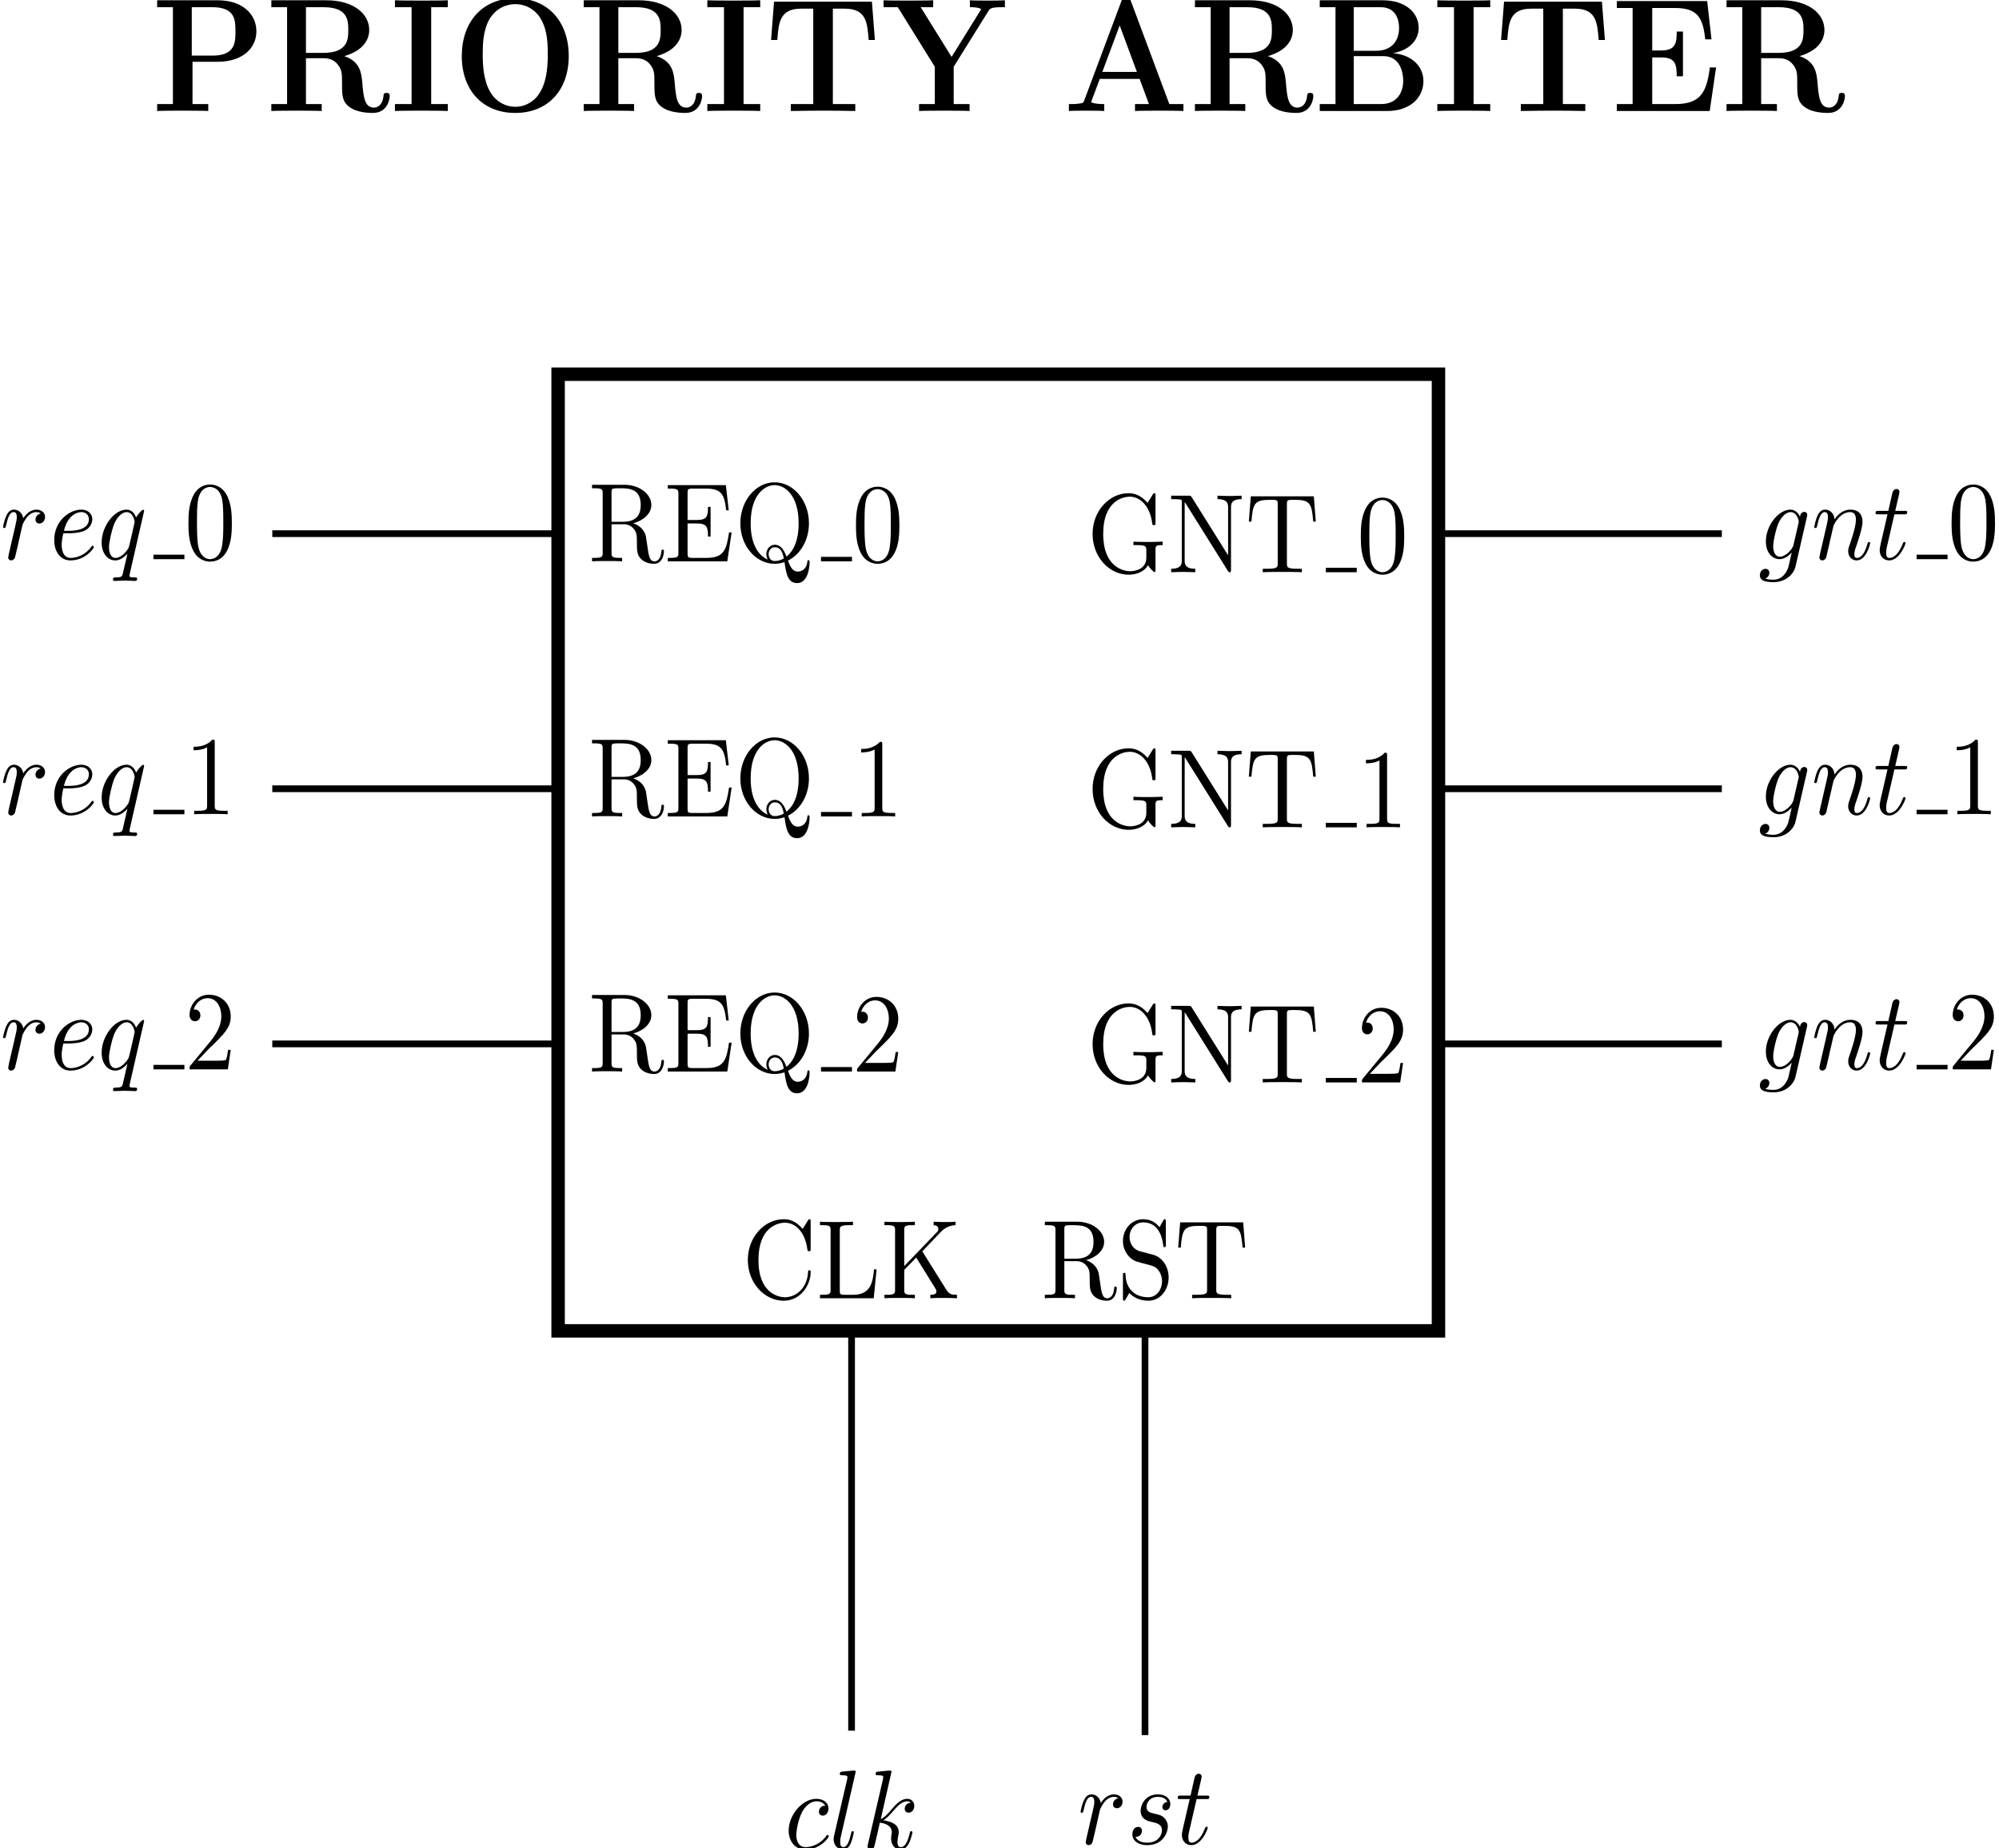<?xml version='1.0' encoding='UTF-8'?>
<!-- This file was generated by dvisvgm 3.0.3 -->
<svg version='1.1' xmlns='http://www.w3.org/2000/svg' xmlns:xlink='http://www.w3.org/1999/xlink' width='265.259pt' height='245.216pt' viewBox='-62.879 -67.045 265.259 245.216'>
<defs>
<path id='g0-65' d='M6.571-9.712C6.47-9.971 6.441-10.042 6.097-10.042C5.738-10.042 5.71-9.971 5.609-9.712L2.052-.961C1.951-.732 1.951-.703 1.549-.66C1.191-.617 1.133-.617 .818-.617H.56V0C.933-.029 1.793-.029 2.209-.029C2.597-.029 3.644-.029 3.974 0V-.617C3.658-.617 3.113-.617 2.711-.775C2.754-.904 2.754-.933 2.783-.99L3.544-2.855H7.388L8.292-.617H6.944V0C7.403-.029 8.794-.029 9.339-.029C9.798-.029 11.262-.029 11.62 0V-.617H10.258L6.571-9.712ZM5.466-7.603L7.13-3.472H3.787L5.466-7.603Z'/>
<path id='g0-66' d='M.56-9.841V-9.225H2.08V-.617H.56V0H7.044C9.411 0 10.573-1.277 10.573-2.654C10.573-4.017 9.382-5.007 7.647-5.136C9.712-5.523 10.114-6.7 10.114-7.374C10.114-8.694 8.909-9.841 6.614-9.841H.56ZM3.845-5.351V-9.225H6.441C7.919-9.225 8.22-8.106 8.22-7.388C8.22-6.384 7.661-5.351 5.982-5.351H3.845ZM3.845-.617V-4.878H6.7C8.378-4.878 8.622-3.328 8.622-2.683C8.622-1.779 8.134-.617 6.484-.617H3.845Z'/>
<path id='g0-69' d='M10.128-3.873H9.526C9.225-1.736 8.694-.617 6.198-.617H3.96V-4.763H4.806C6.183-4.763 6.327-4.175 6.327-3.084H6.929V-7.058H6.327C6.327-5.982 6.183-5.38 4.806-5.38H3.96V-9.153H6.198C8.393-9.153 8.866-8.22 9.081-6.37H9.684L9.268-9.77H.545V-9.153H2.066V-.617H.545V0H9.512L10.128-3.873Z'/>
<path id='g0-73' d='M3.945-9.225H5.552V-9.841C5.036-9.813 3.601-9.813 2.998-9.813S.961-9.813 .445-9.841V-9.225H2.052V-.617H.445V0C.961-.029 2.396-.029 2.998-.029S5.036-.029 5.552 0V-.617H3.945V-9.225Z'/>
<path id='g0-79' d='M11.219-4.878C11.219-7.919 9.239-10.014 6.054-10.014C2.855-10.014 .889-7.905 .889-4.878S2.898 .172 6.054 .172S11.219-1.851 11.219-4.878ZM6.054-.373C5.122-.373 4.218-.818 3.673-1.635C2.984-2.683 2.912-4.031 2.912-5.079C2.912-5.954 2.955-7.159 3.544-8.134C4.175-9.139 5.208-9.497 6.054-9.497C7.216-9.497 8.077-8.88 8.493-8.235C9.024-7.403 9.196-6.513 9.196-5.079C9.196-3.658 9.038-2.468 8.321-1.478C7.962-.99 7.173-.373 6.054-.373Z'/>
<path id='g0-80' d='M3.96-4.376H6.398C8.794-4.376 10.128-5.595 10.128-7.073C10.128-8.622 8.766-9.841 6.398-9.841H.545V-9.225H2.066V-.617H.545V0C.961-.029 2.496-.029 3.013-.029S5.064-.029 5.48 0V-.617H3.96V-4.376ZM5.882-9.225C8.106-9.225 8.106-8.048 8.106-7.073C8.106-6.126 8.106-4.921 5.882-4.921H3.888V-9.225H5.882Z'/>
<path id='g0-82' d='M7.589-4.878C9.526-5.394 9.999-6.427 9.999-7.202C9.999-8.636 8.493-9.841 5.839-9.841H.545V-9.225H2.066V-.617H.545V0C.961-.029 2.453-.029 2.97-.029S4.992-.029 5.409 0V-.617H3.888V-4.691H5.595C6.169-4.691 6.628-4.519 6.944-4.146C7.374-3.658 7.374-3.343 7.374-2.381S7.374-.832 8.106-.344C8.852 .158 10.028 .172 10.344 .172C11.807 .172 11.979-1.119 11.979-1.32C11.979-1.564 11.864-1.607 11.678-1.607C11.405-1.607 11.391-1.506 11.377-1.32C11.305-.603 10.86-.301 10.458-.301C9.54-.301 9.44-1.262 9.325-2.582C9.239-3.343 9.139-4.404 7.589-4.878ZM5.566-5.165H3.888V-9.225H5.595C7.933-9.225 7.976-8.048 7.976-7.202C7.976-6.413 7.962-5.165 5.566-5.165Z'/>
<path id='g0-84' d='M10.329-9.712H.875L.588-6.312H1.191C1.32-7.876 1.435-9.095 3.5-9.095H4.663V-.617H2.496V0C3.644-.029 5.122-.029 5.609-.029C6.484-.029 7.575-.029 8.722 0V-.617H6.556V-9.095H7.704C9.77-9.095 9.885-7.89 10.014-6.312H10.616L10.329-9.712Z'/>
<path id='g0-89' d='M10.372-8.909C10.501-9.095 10.587-9.225 11.678-9.225H11.95V-9.841C11.549-9.813 10.76-9.813 10.329-9.813C9.928-9.813 8.895-9.813 8.565-9.841V-9.225C8.923-9.225 9.296-9.225 9.655-9.067L9.555-8.895L6.8-4.806L3.816-9.225H5.021V-9.841C4.562-9.813 3.099-9.813 2.554-9.813C2.066-9.813 .617-9.813 .23-9.841V-9.225H1.607L5.179-3.931V-.617H3.658V0C4.074-.029 5.581-.029 6.097-.029C6.642-.029 8.077-.029 8.536 0V-.617H7.001V-3.931L10.372-8.909Z'/>
<path id='g2-48' d='M4.583-3.188C4.583-3.985 4.533-4.782 4.184-5.519C3.726-6.476 2.909-6.635 2.491-6.635C1.893-6.635 1.166-6.376 .757-5.45C.438-4.762 .389-3.985 .389-3.188C.389-2.441 .428-1.544 .837-.787C1.265 .02 1.993 .219 2.481 .219C3.019 .219 3.776 .01 4.214-.936C4.533-1.624 4.583-2.401 4.583-3.188ZM2.481 0C2.092 0 1.504-.249 1.325-1.205C1.215-1.803 1.215-2.72 1.215-3.308C1.215-3.945 1.215-4.603 1.295-5.141C1.484-6.326 2.232-6.416 2.481-6.416C2.809-6.416 3.467-6.237 3.656-5.25C3.756-4.692 3.756-3.935 3.756-3.308C3.756-2.56 3.756-1.883 3.646-1.245C3.497-.299 2.929 0 2.481 0Z'/>
<path id='g2-49' d='M2.929-6.376C2.929-6.615 2.929-6.635 2.7-6.635C2.082-5.998 1.205-5.998 .887-5.998V-5.689C1.086-5.689 1.674-5.689 2.192-5.948V-.787C2.192-.428 2.162-.309 1.265-.309H.946V0C1.295-.03 2.162-.03 2.56-.03S3.826-.03 4.174 0V-.309H3.856C2.959-.309 2.929-.418 2.929-.787V-6.376Z'/>
<path id='g2-50' d='M1.265-.767L2.321-1.793C3.875-3.168 4.473-3.706 4.473-4.702C4.473-5.838 3.577-6.635 2.361-6.635C1.235-6.635 .498-5.719 .498-4.832C.498-4.274 .996-4.274 1.026-4.274C1.196-4.274 1.544-4.394 1.544-4.802C1.544-5.061 1.365-5.32 1.016-5.32C.936-5.32 .917-5.32 .887-5.31C1.116-5.958 1.654-6.326 2.232-6.326C3.138-6.326 3.567-5.519 3.567-4.702C3.567-3.905 3.068-3.118 2.521-2.501L.608-.369C.498-.259 .498-.239 .498 0H4.194L4.473-1.733H4.224C4.174-1.435 4.105-.996 4.005-.847C3.935-.767 3.278-.767 3.059-.767H1.265Z'/>
<path id='g2-67' d='M.558-3.407C.558-1.345 2.172 .219 4.025 .219C5.649 .219 6.625-1.166 6.625-2.321C6.625-2.421 6.625-2.491 6.496-2.491C6.386-2.491 6.386-2.431 6.376-2.331C6.296-.907 5.23-.09 4.144-.09C3.537-.09 1.584-.428 1.584-3.397C1.584-6.376 3.527-6.715 4.134-6.715C5.22-6.715 6.107-5.808 6.306-4.354C6.326-4.214 6.326-4.184 6.466-4.184C6.625-4.184 6.625-4.214 6.625-4.423V-6.785C6.625-6.954 6.625-7.024 6.516-7.024C6.476-7.024 6.436-7.024 6.356-6.904L5.858-6.167C5.489-6.526 4.981-7.024 4.025-7.024C2.162-7.024 .558-5.44 .558-3.407Z'/>
<path id='g2-69' d='M1.355-.777C1.355-.418 1.335-.309 .568-.309H.329V0H6.077L6.496-2.57H6.247C5.998-1.036 5.768-.309 4.055-.309H2.73C2.262-.309 2.242-.379 2.242-.707V-3.367H3.138C4.105-3.367 4.214-3.049 4.214-2.202H4.463V-4.842H4.214C4.214-3.985 4.105-3.676 3.138-3.676H2.242V-6.067C2.242-6.396 2.262-6.466 2.73-6.466H4.015C5.539-6.466 5.808-5.918 5.968-4.533H6.217L5.938-6.775H.329V-6.466H.568C1.335-6.466 1.355-6.356 1.355-5.998V-.777Z'/>
<path id='g2-71' d='M5.908-.628C6.037-.408 6.436-.01 6.545-.01C6.635-.01 6.635-.09 6.635-.239V-1.973C6.635-2.361 6.675-2.411 7.323-2.411V-2.72C6.954-2.71 6.406-2.69 6.107-2.69C5.709-2.69 4.862-2.69 4.503-2.72V-2.411H4.822C5.719-2.411 5.748-2.301 5.748-1.933V-1.295C5.748-.179 4.483-.09 4.204-.09C3.557-.09 1.584-.438 1.584-3.407C1.584-6.386 3.547-6.715 4.144-6.715C5.21-6.715 6.117-5.818 6.316-4.354C6.336-4.214 6.336-4.184 6.476-4.184C6.635-4.184 6.635-4.214 6.635-4.423V-6.785C6.635-6.954 6.635-7.024 6.526-7.024C6.486-7.024 6.446-7.024 6.366-6.904L5.868-6.167C5.549-6.486 5.011-7.024 4.025-7.024C2.172-7.024 .558-5.45 .558-3.407S2.152 .219 4.045 .219C4.772 .219 5.569-.04 5.908-.628Z'/>
<path id='g2-75' d='M3.985-4.174L5.778-5.898C5.858-5.978 6.386-6.486 7.193-6.496V-6.804C6.934-6.775 6.615-6.775 6.346-6.775C5.988-6.775 5.42-6.775 5.081-6.804V-6.496C5.479-6.486 5.539-6.257 5.539-6.167C5.539-6.007 5.44-5.908 5.36-5.838L2.242-2.859V-6.027C2.242-6.386 2.262-6.496 3.029-6.496H3.268V-6.804C2.919-6.775 2.182-6.775 1.803-6.775S.677-6.775 .329-6.804V-6.496H.568C1.335-6.496 1.355-6.386 1.355-6.027V-.777C1.355-.418 1.335-.309 .568-.309H.329V0C.677-.03 1.415-.03 1.793-.03S2.919-.03 3.268 0V-.309H3.029C2.262-.309 2.242-.418 2.242-.777V-2.521L3.397-3.616L5.2-.946C5.26-.857 5.35-.727 5.35-.608C5.35-.309 4.961-.309 4.762-.309V0C5.111-.03 5.808-.03 6.187-.03C6.535-.03 6.914-.02 7.333 0V-.309C6.795-.309 6.585-.349 6.286-.787L3.985-4.174Z'/>
<path id='g2-76' d='M5.798-2.57H5.549C5.44-1.554 5.3-.309 3.547-.309H2.73C2.262-.309 2.242-.379 2.242-.707V-6.017C2.242-6.356 2.242-6.496 3.188-6.496H3.517V-6.804C3.158-6.775 2.252-6.775 1.843-6.775C1.455-6.775 .677-6.775 .329-6.804V-6.496H.568C1.335-6.496 1.355-6.386 1.355-6.027V-.777C1.355-.418 1.335-.309 .568-.309H.329V0H5.519L5.798-2.57Z'/>
<path id='g2-78' d='M2.311-6.675C2.222-6.795 2.212-6.804 2.022-6.804H.329V-6.496H.618C.767-6.496 .966-6.486 1.116-6.476C1.345-6.446 1.355-6.436 1.355-6.247V-1.046C1.355-.777 1.355-.309 .329-.309V0C.677-.01 1.166-.03 1.494-.03S2.311-.01 2.66 0V-.309C1.634-.309 1.634-.777 1.634-1.046V-6.227C1.684-6.177 1.694-6.167 1.733-6.107L5.798-.13C5.888-.01 5.898 0 5.968 0C6.107 0 6.107-.07 6.107-.259V-5.758C6.107-6.027 6.107-6.496 7.133-6.496V-6.804C6.785-6.795 6.296-6.775 5.968-6.775S5.151-6.795 4.802-6.804V-6.496C5.828-6.496 5.828-6.027 5.828-5.758V-1.504L2.311-6.675Z'/>
<path id='g2-81' d='M3.208-.159C2.67-.359 1.554-1.086 1.554-3.377C1.554-5.968 2.949-6.775 3.866-6.775C4.832-6.775 6.187-5.918 6.187-3.377C6.187-2.6 6.067-1.196 5.011-.418C4.792-.976 4.473-1.474 3.885-1.474C3.377-1.474 3.068-1.046 3.068-.638C3.068-.369 3.198-.179 3.208-.159ZM4.752-.259C4.413-.07 4.095-.03 3.875-.03C3.367-.03 3.288-.488 3.288-.638C3.288-.927 3.497-1.255 3.885-1.255C4.423-1.255 4.643-.837 4.752-.259ZM5.161-.07C6.336-.598 7.183-1.873 7.183-3.377C7.183-5.41 5.679-7.024 3.866-7.024C2.082-7.024 .558-5.43 .558-3.377C.558-1.365 2.062 .219 3.875 .219C4.184 .219 4.533 .159 4.822 .07C4.971 1.016 5.111 1.933 6.037 1.933C7.054 1.933 7.243 .608 7.243 .1C7.243 0 7.243-.11 7.133-.11C7.044-.11 7.034-.03 7.024 .07C6.964 .608 6.545 .907 6.117 .907C5.649 .907 5.4 .568 5.161-.07Z'/>
<path id='g2-82' d='M2.232-3.517V-6.097C2.232-6.326 2.232-6.446 2.451-6.476C2.55-6.496 2.839-6.496 3.039-6.496C3.935-6.496 5.051-6.456 5.051-5.011C5.051-4.324 4.812-3.517 3.337-3.517H2.232ZM4.334-3.387C5.3-3.626 6.077-4.234 6.077-5.011C6.077-5.968 4.941-6.804 3.477-6.804H.349V-6.496H.588C1.355-6.496 1.375-6.386 1.375-6.027V-.777C1.375-.418 1.355-.309 .588-.309H.349V0C.707-.03 1.415-.03 1.803-.03S2.899-.03 3.258 0V-.309H3.019C2.252-.309 2.232-.418 2.232-.777V-3.298H3.377C3.537-3.298 3.955-3.298 4.304-2.959C4.682-2.6 4.682-2.291 4.682-1.624C4.682-.976 4.682-.578 5.091-.199C5.499 .159 6.047 .219 6.346 .219C7.123 .219 7.293-.598 7.293-.877C7.293-.936 7.293-1.046 7.163-1.046C7.054-1.046 7.054-.956 7.044-.887C6.984-.179 6.635 0 6.386 0C5.898 0 5.818-.508 5.679-1.435L5.549-2.232C5.37-2.869 4.882-3.198 4.334-3.387Z'/>
<path id='g2-83' d='M3.477-3.866L2.202-4.174C1.584-4.324 1.196-4.862 1.196-5.44C1.196-6.137 1.733-6.745 2.511-6.745C4.174-6.745 4.394-5.111 4.453-4.663C4.463-4.603 4.463-4.543 4.573-4.543C4.702-4.543 4.702-4.593 4.702-4.782V-6.785C4.702-6.954 4.702-7.024 4.593-7.024C4.523-7.024 4.513-7.014 4.443-6.894L4.095-6.326C3.796-6.615 3.387-7.024 2.501-7.024C1.395-7.024 .558-6.147 .558-5.091C.558-4.264 1.086-3.537 1.863-3.268C1.973-3.228 2.481-3.108 3.178-2.939C3.447-2.869 3.746-2.8 4.025-2.431C4.234-2.172 4.334-1.843 4.334-1.514C4.334-.807 3.836-.09 2.999-.09C2.71-.09 1.953-.139 1.425-.628C.847-1.166 .817-1.803 .807-2.162C.797-2.262 .717-2.262 .687-2.262C.558-2.262 .558-2.192 .558-2.012V-.02C.558 .149 .558 .219 .667 .219C.737 .219 .747 .199 .817 .09C.817 .08 .847 .05 1.176-.478C1.484-.139 2.122 .219 3.009 .219C4.174 .219 4.971-.757 4.971-1.853C4.971-2.849 4.314-3.666 3.477-3.866Z'/>
<path id='g2-84' d='M6.635-6.745H.548L.359-4.503H.608C.747-6.107 .897-6.436 2.401-6.436C2.58-6.436 2.839-6.436 2.939-6.416C3.148-6.376 3.148-6.267 3.148-6.037V-.787C3.148-.448 3.148-.309 2.102-.309H1.704V0C2.112-.03 3.128-.03 3.587-.03S5.071-.03 5.479 0V-.309H5.081C4.035-.309 4.035-.448 4.035-.787V-6.037C4.035-6.237 4.035-6.376 4.214-6.416C4.324-6.436 4.593-6.436 4.782-6.436C6.286-6.436 6.436-6.107 6.575-4.503H6.824L6.635-6.745Z'/>
<path id='g1-99' d='M3.945-3.786C3.786-3.786 3.646-3.786 3.507-3.646C3.347-3.497 3.328-3.328 3.328-3.258C3.328-3.019 3.507-2.909 3.696-2.909C3.985-2.909 4.254-3.148 4.254-3.547C4.254-4.035 3.786-4.403 3.078-4.403C1.733-4.403 .408-2.979 .408-1.574C.408-.677 .986 .11 2.022 .11C3.447 .11 4.284-.946 4.284-1.066C4.284-1.126 4.224-1.196 4.164-1.196C4.115-1.196 4.095-1.176 4.035-1.096C3.248-.11 2.162-.11 2.042-.11C1.415-.11 1.146-.598 1.146-1.196C1.146-1.604 1.345-2.57 1.684-3.188C1.993-3.756 2.54-4.184 3.088-4.184C3.427-4.184 3.806-4.055 3.945-3.786Z'/>
<path id='g1-101' d='M1.863-2.301C2.152-2.301 2.889-2.321 3.387-2.531C4.085-2.829 4.134-3.417 4.134-3.557C4.134-3.995 3.756-4.403 3.068-4.403C1.963-4.403 .458-3.437 .458-1.694C.458-.677 1.046 .11 2.022 .11C3.447 .11 4.284-.946 4.284-1.066C4.284-1.126 4.224-1.196 4.164-1.196C4.115-1.196 4.095-1.176 4.035-1.096C3.248-.11 2.162-.11 2.042-.11C1.265-.11 1.176-.946 1.176-1.265C1.176-1.385 1.186-1.694 1.335-2.301H1.863ZM1.395-2.521C1.783-4.035 2.809-4.184 3.068-4.184C3.537-4.184 3.806-3.895 3.806-3.557C3.806-2.521 2.212-2.521 1.803-2.521H1.395Z'/>
<path id='g1-103' d='M4.692-3.756C4.702-3.816 4.722-3.866 4.722-3.935C4.722-4.105 4.603-4.204 4.433-4.204C4.334-4.204 4.065-4.134 4.025-3.776C3.846-4.144 3.497-4.403 3.098-4.403C1.963-4.403 .727-3.009 .727-1.574C.727-.588 1.335 0 2.052 0C2.64 0 3.108-.468 3.208-.578L3.218-.568C3.009 .319 2.889 .727 2.889 .747C2.849 .837 2.511 1.823 1.455 1.823C1.265 1.823 .936 1.813 .658 1.724C.956 1.634 1.066 1.375 1.066 1.205C1.066 1.046 .956 .857 .687 .857C.468 .857 .149 1.036 .149 1.435C.149 1.843 .518 2.042 1.474 2.042C2.72 2.042 3.437 1.265 3.587 .667L4.692-3.756ZM3.397-1.275C3.337-1.016 3.108-.767 2.889-.578C2.68-.399 2.371-.219 2.082-.219C1.584-.219 1.435-.737 1.435-1.136C1.435-1.614 1.724-2.79 1.993-3.298C2.262-3.786 2.69-4.184 3.108-4.184C3.766-4.184 3.905-3.377 3.905-3.328S3.885-3.218 3.875-3.178L3.397-1.275Z'/>
<path id='g1-107' d='M2.859-6.804C2.859-6.814 2.859-6.914 2.73-6.914C2.501-6.914 1.773-6.834 1.514-6.814C1.435-6.804 1.325-6.795 1.325-6.615C1.325-6.496 1.415-6.496 1.564-6.496C2.042-6.496 2.062-6.426 2.062-6.326L2.032-6.127L.588-.389C.548-.249 .548-.229 .548-.169C.548 .06 .747 .11 .837 .11C.966 .11 1.116 .02 1.176-.1C1.225-.189 1.674-2.032 1.733-2.281C2.072-2.252 2.889-2.092 2.889-1.435C2.889-1.365 2.889-1.325 2.859-1.225C2.839-1.106 2.819-.986 2.819-.877C2.819-.289 3.218 .11 3.736 .11C4.035 .11 4.304-.05 4.523-.418C4.772-.857 4.882-1.405 4.882-1.425C4.882-1.524 4.792-1.524 4.762-1.524C4.663-1.524 4.653-1.484 4.623-1.345C4.423-.618 4.194-.11 3.756-.11C3.567-.11 3.437-.219 3.437-.578C3.437-.747 3.477-.976 3.517-1.136C3.557-1.305 3.557-1.345 3.557-1.445C3.557-2.092 2.929-2.381 2.082-2.491C2.391-2.67 2.71-2.989 2.939-3.228C3.417-3.756 3.875-4.184 4.364-4.184C4.423-4.184 4.433-4.184 4.453-4.174C4.573-4.154 4.583-4.154 4.663-4.095C4.682-4.085 4.682-4.075 4.702-4.055C4.224-4.025 4.134-3.636 4.134-3.517C4.134-3.357 4.244-3.168 4.513-3.168C4.772-3.168 5.061-3.387 5.061-3.776C5.061-4.075 4.832-4.403 4.384-4.403C4.105-4.403 3.646-4.324 2.929-3.527C2.59-3.148 2.202-2.75 1.823-2.6L2.859-6.804Z'/>
<path id='g1-108' d='M2.57-6.804C2.57-6.814 2.57-6.914 2.441-6.914C2.212-6.914 1.484-6.834 1.225-6.814C1.146-6.804 1.036-6.795 1.036-6.605C1.036-6.496 1.136-6.496 1.285-6.496C1.763-6.496 1.773-6.406 1.773-6.326L1.743-6.127L.488-1.146C.458-1.036 .438-.966 .438-.807C.438-.239 .877 .11 1.345 .11C1.674 .11 1.923-.09 2.092-.448C2.271-.827 2.391-1.405 2.391-1.425C2.391-1.524 2.301-1.524 2.271-1.524C2.172-1.524 2.162-1.484 2.132-1.345C1.963-.697 1.773-.11 1.375-.11C1.076-.11 1.076-.428 1.076-.568C1.076-.807 1.086-.857 1.136-1.046L2.57-6.804Z'/>
<path id='g1-110' d='M.877-.588C.847-.438 .787-.209 .787-.159C.787 .02 .927 .11 1.076 .11C1.196 .11 1.375 .03 1.445-.169C1.455-.189 1.574-.658 1.634-.907L1.853-1.803C1.913-2.022 1.973-2.242 2.022-2.471C2.062-2.64 2.142-2.929 2.152-2.969C2.301-3.278 2.829-4.184 3.776-4.184C4.224-4.184 4.314-3.816 4.314-3.487C4.314-2.869 3.826-1.594 3.666-1.166C3.577-.936 3.567-.817 3.567-.707C3.567-.239 3.915 .11 4.384 .11C5.32 .11 5.689-1.345 5.689-1.425C5.689-1.524 5.599-1.524 5.569-1.524C5.469-1.524 5.469-1.494 5.42-1.345C5.22-.667 4.892-.11 4.403-.11C4.234-.11 4.164-.209 4.164-.438C4.164-.687 4.254-.927 4.344-1.146C4.533-1.674 4.951-2.77 4.951-3.337C4.951-4.005 4.523-4.403 3.806-4.403C2.909-4.403 2.421-3.766 2.252-3.537C2.202-4.095 1.793-4.403 1.335-4.403S.687-4.015 .588-3.836C.428-3.497 .289-2.909 .289-2.869C.289-2.77 .389-2.77 .408-2.77C.508-2.77 .518-2.78 .578-2.999C.747-3.706 .946-4.184 1.305-4.184C1.504-4.184 1.614-4.055 1.614-3.726C1.614-3.517 1.584-3.407 1.455-2.889L.877-.588Z'/>
<path id='g1-113' d='M4.503-4.294C4.503-4.334 4.473-4.394 4.403-4.394C4.294-4.394 3.895-3.995 3.726-3.706C3.507-4.244 3.118-4.403 2.8-4.403C1.624-4.403 .399-2.929 .399-1.484C.399-.508 .986 .11 1.714 .11C2.142 .11 2.531-.13 2.889-.488C2.8-.139 2.471 1.205 2.441 1.295C2.361 1.574 2.281 1.614 1.724 1.624C1.594 1.624 1.494 1.624 1.494 1.823C1.494 1.833 1.494 1.933 1.624 1.933C1.943 1.933 2.291 1.903 2.62 1.903C2.959 1.903 3.318 1.933 3.646 1.933C3.696 1.933 3.826 1.933 3.826 1.733C3.826 1.624 3.726 1.624 3.567 1.624C3.088 1.624 3.088 1.554 3.088 1.465C3.088 1.395 3.108 1.335 3.128 1.245L4.503-4.294ZM1.743-.11C1.146-.11 1.106-.877 1.106-1.046C1.106-1.524 1.395-2.61 1.564-3.029C1.873-3.766 2.391-4.184 2.8-4.184C3.447-4.184 3.587-3.377 3.587-3.308C3.587-3.248 3.039-1.066 3.009-1.026C2.859-.747 2.301-.11 1.743-.11Z'/>
<path id='g1-114' d='M.877-.588C.847-.438 .787-.209 .787-.159C.787 .02 .927 .11 1.076 .11C1.196 .11 1.375 .03 1.445-.169C1.465-.209 1.803-1.564 1.843-1.743C1.923-2.072 2.102-2.77 2.162-3.039C2.202-3.168 2.481-3.636 2.72-3.856C2.8-3.925 3.088-4.184 3.517-4.184C3.776-4.184 3.925-4.065 3.935-4.065C3.636-4.015 3.417-3.776 3.417-3.517C3.417-3.357 3.527-3.168 3.796-3.168S4.344-3.397 4.344-3.756C4.344-4.105 4.025-4.403 3.517-4.403C2.869-4.403 2.431-3.915 2.242-3.636C2.162-4.085 1.803-4.403 1.335-4.403C.877-4.403 .687-4.015 .598-3.836C.418-3.497 .289-2.899 .289-2.869C.289-2.77 .389-2.77 .408-2.77C.508-2.77 .518-2.78 .578-2.999C.747-3.706 .946-4.184 1.305-4.184C1.474-4.184 1.614-4.105 1.614-3.726C1.614-3.517 1.584-3.407 1.455-2.889L.877-.588Z'/>
<path id='g1-115' d='M3.895-3.726C3.616-3.716 3.417-3.497 3.417-3.278C3.417-3.138 3.507-2.989 3.726-2.989S4.184-3.158 4.184-3.547C4.184-3.995 3.756-4.403 2.999-4.403C1.684-4.403 1.315-3.387 1.315-2.949C1.315-2.172 2.052-2.022 2.341-1.963C2.859-1.863 3.377-1.753 3.377-1.205C3.377-.946 3.148-.11 1.953-.11C1.813-.11 1.046-.11 .817-.638C1.196-.588 1.445-.887 1.445-1.166C1.445-1.395 1.285-1.514 1.076-1.514C.817-1.514 .518-1.305 .518-.857C.518-.289 1.086 .11 1.943 .11C3.557 .11 3.945-1.096 3.945-1.544C3.945-1.903 3.756-2.152 3.636-2.271C3.367-2.55 3.078-2.6 2.64-2.69C2.281-2.77 1.883-2.839 1.883-3.288C1.883-3.577 2.122-4.184 2.999-4.184C3.248-4.184 3.746-4.115 3.895-3.726Z'/>
<path id='g1-116' d='M2.052-3.985H2.989C3.188-3.985 3.288-3.985 3.288-4.184C3.288-4.294 3.188-4.294 3.009-4.294H2.132C2.491-5.709 2.54-5.908 2.54-5.968C2.54-6.137 2.421-6.237 2.252-6.237C2.222-6.237 1.943-6.227 1.853-5.878L1.465-4.294H.528C.329-4.294 .229-4.294 .229-4.105C.229-3.985 .309-3.985 .508-3.985H1.385C.667-1.156 .628-.986 .628-.807C.628-.269 1.006 .11 1.544 .11C2.56 .11 3.128-1.345 3.128-1.425C3.128-1.524 3.049-1.524 3.009-1.524C2.919-1.524 2.909-1.494 2.859-1.385C2.431-.349 1.903-.11 1.564-.11C1.355-.11 1.255-.239 1.255-.568C1.255-.807 1.275-.877 1.315-1.046L2.052-3.985Z'/>
</defs>
<g id='page1'>
<path d='M11.18 109.543H128V-17.391H11.18Z' stroke='#000' fill='none' stroke-width='1.784'/>
<g transform='matrix(1.374 0 0 1.493 -27.49 -128.883)'>
<use x='31.072' y='91.307' xlink:href='#g2-82'/>
<use x='38.406' y='91.307' xlink:href='#g2-69'/>
<use x='45.186' y='91.307' xlink:href='#g2-81'/>
</g>
<rect x='53.533' y='90.908' height='.399' width='2.989' transform='matrix(1.374 0 0 1.493 -27.49 -128.883)'/>
<g transform='matrix(1.374 0 0 1.493 -27.49 -128.883)'>
<use x='56.521' y='91.307' xlink:href='#g2-48'/>
</g>
<g transform='matrix(1.374 0 0 1.493 -27.49 -95.035)'>
<use x='31.072' y='91.307' xlink:href='#g2-82'/>
<use x='38.406' y='91.307' xlink:href='#g2-69'/>
<use x='45.186' y='91.307' xlink:href='#g2-81'/>
</g>
<rect x='53.533' y='90.908' height='.399' width='2.989' transform='matrix(1.374 0 0 1.493 -27.49 -95.035)'/>
<g transform='matrix(1.374 0 0 1.493 -27.49 -95.035)'>
<use x='56.521' y='91.307' xlink:href='#g2-49'/>
</g>
<g transform='matrix(1.374 0 0 1.493 -27.49 -61.186)'>
<use x='31.072' y='91.307' xlink:href='#g2-82'/>
<use x='38.406' y='91.307' xlink:href='#g2-69'/>
<use x='45.186' y='91.307' xlink:href='#g2-81'/>
</g>
<rect x='53.533' y='90.908' height='.399' width='2.989' transform='matrix(1.374 0 0 1.493 -27.49 -61.186)'/>
<g transform='matrix(1.374 0 0 1.493 -27.49 -61.186)'>
<use x='56.521' y='91.307' xlink:href='#g2-50'/>
</g>
<g transform='matrix(1.374 0 0 1.493 38.643 -127.438)'>
<use x='31.072' y='91.307' xlink:href='#g2-71'/>
<use x='38.89' y='91.307' xlink:href='#g2-78'/>
<use x='46.362' y='91.307' xlink:href='#g2-84'/>
</g>
<rect x='54.155' y='90.908' height='.399' width='2.989' transform='matrix(1.374 0 0 1.493 38.643 -127.438)'/>
<g transform='matrix(1.374 0 0 1.493 38.643 -127.438)'>
<use x='57.144' y='91.307' xlink:href='#g2-48'/>
</g>
<g transform='matrix(1.374 0 0 1.493 38.643 -93.589)'>
<use x='31.072' y='91.307' xlink:href='#g2-71'/>
<use x='38.89' y='91.307' xlink:href='#g2-78'/>
<use x='46.362' y='91.307' xlink:href='#g2-84'/>
</g>
<rect x='54.155' y='90.908' height='.399' width='2.989' transform='matrix(1.374 0 0 1.493 38.643 -93.589)'/>
<g transform='matrix(1.374 0 0 1.493 38.643 -93.589)'>
<use x='57.144' y='91.307' xlink:href='#g2-49'/>
</g>
<g transform='matrix(1.374 0 0 1.493 38.643 -59.741)'>
<use x='31.072' y='91.307' xlink:href='#g2-71'/>
<use x='38.89' y='91.307' xlink:href='#g2-78'/>
<use x='46.362' y='91.307' xlink:href='#g2-84'/>
</g>
<rect x='54.155' y='90.908' height='.399' width='2.989' transform='matrix(1.374 0 0 1.493 38.643 -59.741)'/>
<g transform='matrix(1.374 0 0 1.493 38.643 -59.741)'>
<use x='57.144' y='91.307' xlink:href='#g2-50'/>
</g>
<g transform='matrix(1.374 0 0 1.493 -7.105 -31.104)'>
<use x='31.072' y='91.307' xlink:href='#g2-67'/>
<use x='38.268' y='91.307' xlink:href='#g2-76'/>
<use x='44.494' y='91.307' xlink:href='#g2-75'/>
</g>
<g transform='matrix(1.374 0 0 1.493 32.595 -31.104)'>
<use x='31.072' y='91.307' xlink:href='#g2-82'/>
<use x='38.406' y='91.307' xlink:href='#g2-83'/>
<use x='43.941' y='91.307' xlink:href='#g2-84'/>
</g>
<g transform='matrix(1.374 0 0 1.493 -105.562 -129.172)'>
<use x='31.072' y='91.307' xlink:href='#g1-114'/>
<use x='35.844' y='91.307' xlink:href='#g1-101'/>
<use x='40.483' y='91.307' xlink:href='#g1-113'/>
</g>
<rect x='45.885' y='90.908' height='.399' width='2.989' transform='matrix(1.374 0 0 1.493 -105.562 -129.172)'/>
<g transform='matrix(1.374 0 0 1.493 -105.562 -129.172)'>
<use x='48.874' y='91.307' xlink:href='#g2-48'/>
</g>
<g transform='matrix(1.374 0 0 1.493 -105.562 -95.324)'>
<use x='31.072' y='91.307' xlink:href='#g1-114'/>
<use x='35.844' y='91.307' xlink:href='#g1-101'/>
<use x='40.483' y='91.307' xlink:href='#g1-113'/>
</g>
<rect x='45.885' y='90.908' height='.399' width='2.989' transform='matrix(1.374 0 0 1.493 -105.562 -95.324)'/>
<g transform='matrix(1.374 0 0 1.493 -105.562 -95.324)'>
<use x='48.874' y='91.307' xlink:href='#g2-49'/>
</g>
<g transform='matrix(1.374 0 0 1.493 -105.562 -61.476)'>
<use x='31.072' y='91.307' xlink:href='#g1-114'/>
<use x='35.844' y='91.307' xlink:href='#g1-101'/>
<use x='40.483' y='91.307' xlink:href='#g1-113'/>
</g>
<rect x='45.885' y='90.908' height='.399' width='2.989' transform='matrix(1.374 0 0 1.493 -105.562 -61.476)'/>
<g transform='matrix(1.374 0 0 1.493 -105.562 -61.476)'>
<use x='48.874' y='91.307' xlink:href='#g2-50'/>
</g>
<g transform='matrix(1.374 0 0 1.493 127.752 -129.172)'>
<use x='31.072' y='91.307' xlink:href='#g1-103'/>
<use x='36.182' y='91.307' xlink:href='#g1-110'/>
<use x='42.162' y='91.307' xlink:href='#g1-116'/>
</g>
<rect x='46.357' y='90.908' height='.399' width='2.989' transform='matrix(1.374 0 0 1.493 127.752 -129.172)'/>
<g transform='matrix(1.374 0 0 1.493 127.752 -129.172)'>
<use x='49.346' y='91.307' xlink:href='#g2-48'/>
</g>
<g transform='matrix(1.374 0 0 1.493 127.752 -95.324)'>
<use x='31.072' y='91.307' xlink:href='#g1-103'/>
<use x='36.182' y='91.307' xlink:href='#g1-110'/>
<use x='42.162' y='91.307' xlink:href='#g1-116'/>
</g>
<rect x='46.357' y='90.908' height='.399' width='2.989' transform='matrix(1.374 0 0 1.493 127.752 -95.324)'/>
<g transform='matrix(1.374 0 0 1.493 127.752 -95.324)'>
<use x='49.346' y='91.307' xlink:href='#g2-49'/>
</g>
<g transform='matrix(1.374 0 0 1.493 127.752 -61.476)'>
<use x='31.072' y='91.307' xlink:href='#g1-103'/>
<use x='36.182' y='91.307' xlink:href='#g1-110'/>
<use x='42.162' y='91.307' xlink:href='#g1-116'/>
</g>
<rect x='46.357' y='90.908' height='.399' width='2.989' transform='matrix(1.374 0 0 1.493 127.752 -61.476)'/>
<g transform='matrix(1.374 0 0 1.493 127.752 -61.476)'>
<use x='49.346' y='91.307' xlink:href='#g2-50'/>
</g>
<g transform='matrix(1.374 0 0 1.493 -1.48 41.886)'>
<use x='31.072' y='91.307' xlink:href='#g1-99'/>
<use x='35.384' y='91.307' xlink:href='#g1-108'/>
<use x='38.552' y='91.307' xlink:href='#g1-107'/>
</g>
<g transform='matrix(1.374 0 0 1.493 37.42 41.296)'>
<use x='31.072' y='91.307' xlink:href='#g1-114'/>
<use x='35.844' y='91.307' xlink:href='#g1-115'/>
<use x='40.514' y='91.307' xlink:href='#g1-116'/>
</g>
<g transform='matrix(1.374 0 0 1.493 -85.466 -188.638)'>
<use x='31.072' y='91.307' xlink:href='#g0-80'/>
<use x='42.098' y='91.307' xlink:href='#g0-82'/>
<use x='54.136' y='91.307' xlink:href='#g0-73'/>
<use x='60.147' y='91.307' xlink:href='#g0-79'/>
<use x='72.268' y='91.307' xlink:href='#g0-82'/>
<use x='84.306' y='91.307' xlink:href='#g0-73'/>
<use x='90.317' y='91.307' xlink:href='#g0-84'/>
<use x='101.541' y='91.307' xlink:href='#g0-89'/>
<use x='119.109' y='91.307' xlink:href='#g0-65'/>
<use x='131.296' y='91.307' xlink:href='#g0-82'/>
<use x='143.335' y='91.307' xlink:href='#g0-66'/>
<use x='154.808' y='91.307' xlink:href='#g0-73'/>
<use x='160.819' y='91.307' xlink:href='#g0-84'/>
<use x='172.044' y='91.307' xlink:href='#g0-69'/>
<use x='182.637' y='91.307' xlink:href='#g0-82'/>
</g>
<path d='M-26.746 3.766H11.18' stroke='#000' fill='none' stroke-width='.892' stroke-miterlimit='10'/>
<path d='M-26.746 37.613H11.18' stroke='#000' fill='none' stroke-width='.892' stroke-miterlimit='10'/>
<path d='M-26.746 71.465H11.18' stroke='#000' fill='none' stroke-width='.892' stroke-miterlimit='10'/>
<path d='M128 3.766H165.602' stroke='#000' fill='none' stroke-width='.892' stroke-miterlimit='10'/>
<path d='M128 37.613H165.602' stroke='#000' fill='none' stroke-width='.892' stroke-miterlimit='10'/>
<path d='M128 71.465H165.602' stroke='#000' fill='none' stroke-width='.892' stroke-miterlimit='10'/>
<path d='M50.121 109.543V162.59' stroke='#000' fill='none' stroke-width='.892' stroke-miterlimit='10'/>
<path d='M89.059 109.543V163.18' stroke='#000' fill='none' stroke-width='.892' stroke-miterlimit='10'/>
</g>
</svg>